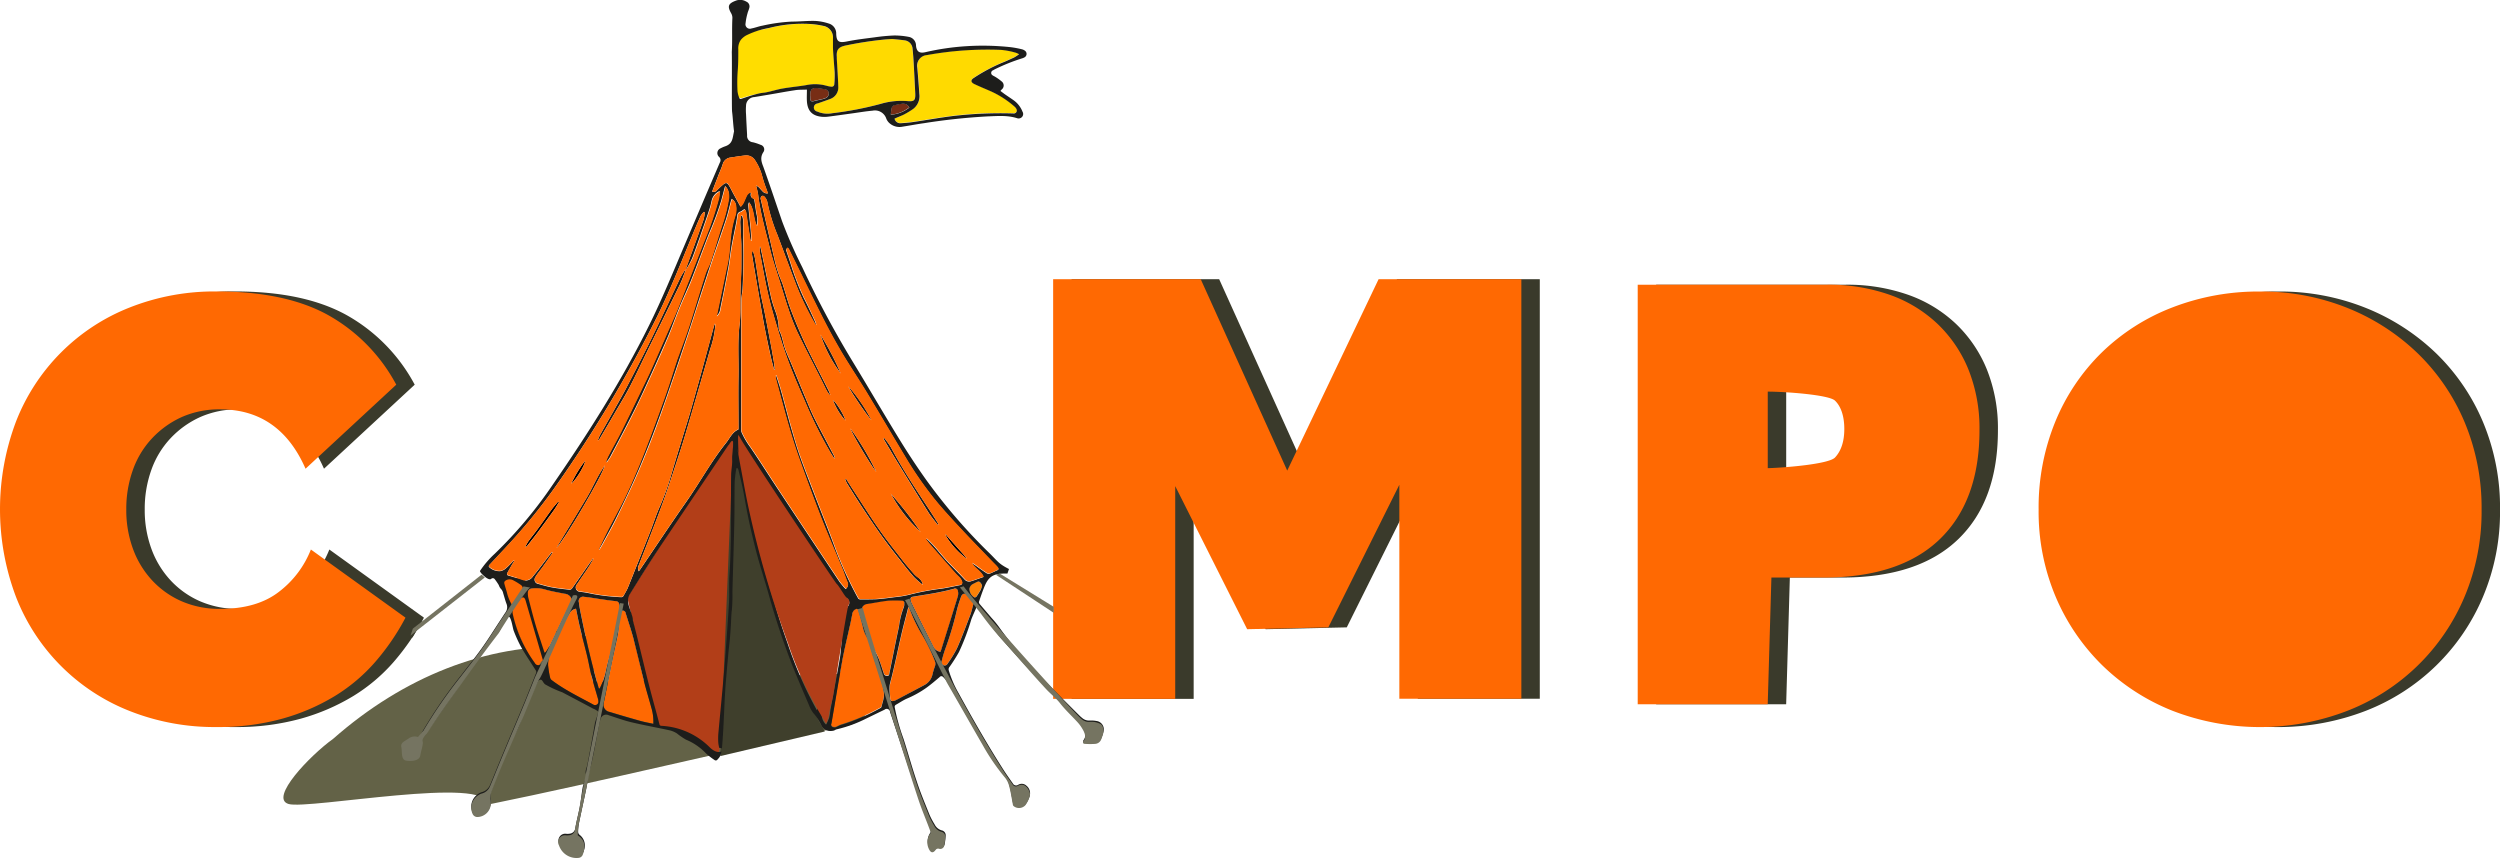 <svg id="Layer_1" data-name="Layer 1" xmlns="http://www.w3.org/2000/svg" viewBox="0 0 677.64 232.55"><defs><style>.cls-1{fill:#656e24;}.cls-2{fill:#636247;}.cls-3,.cls-4{fill:none;stroke:#662482;}.cls-15,.cls-3,.cls-4{stroke-miterlimit:10;}.cls-3{stroke-width:0.48px;}.cls-5{fill:#b23e18;}.cls-6{fill:#fd0;}.cls-7{fill:#ff6902;}.cls-8{fill:#ffda00;}.cls-9{fill:#772d15;}.cls-10{fill:#fc8006;}.cls-11{fill:#1d1d1b;}.cls-12{fill:#3f3f2c;}.cls-13{fill:#3a3a2b;}.cls-14{fill:#656d1b;}.cls-15,.cls-16{fill:#757461;}.cls-15{stroke:#636247;}</style></defs><title>campo</title><path class="cls-1" d="M592.86,332.83c2.18-5,5.49-6.68,9.88-4.92,2.77-2.63,6.78-1,8.27,1.25,0.6,0.92,1.25,1.8,1.82,2.74A2,2,0,0,1,613,333a25.22,25.22,0,0,0-.26,2.74,1.88,1.88,0,0,1-1.45,2.07c-2.59.85-5.2,1.64-7.8,2.45a28.72,28.72,0,0,1-9,1.22c-2.93,0-5.85-.41-8.78-0.63a4.5,4.5,0,0,1-1.4-.07,5.43,5.43,0,0,1-.12-1.88,4.85,4.85,0,0,1,2-3.28,27.42,27.42,0,0,1,2.88-2.19A5.14,5.14,0,0,1,592.86,332.83Z" transform="translate(-87.09 -189.73)"/><path class="cls-2" d="M241.28,365c-22.31-.66-44.71,8.11-63.9,25-6.21,4.46-17.41,16.1-12.06,17.66s54.52-7.84,53.84.2c32.62-6.65,64.47-14.63,97.09-21.27,2.85-.58,6.25-2.5,7-6.62,1.19-6.55-4.43-7.7-9-7.56l-67.57,2.19,4.6-11.37-14.58-2.84" transform="translate(-87.09 -189.73)"/><path class="cls-3" d="M314.89,317.94" transform="translate(-87.09 -189.73)"/><path class="cls-3" d="M291.4,263" transform="translate(-87.09 -189.73)"/><path class="cls-4" d="M671,182.36" transform="translate(-87.09 -189.73)"/><path class="cls-5" d="M257.11,351.63c1.89-3,8.86-14,13.12-20.69l14.63-21.7,1.51-1-1.18,42.38-3,41.73-0.53,2.33-5.21-3.2-5.38-3.36-6.22-1.68S258.25,356.5,257.11,351.63Z" transform="translate(-87.09 -189.73)"/><path class="cls-6" d="M286.74,214.72c-0.06-1.9-.28-10.15-0.24-12a4.13,4.13,0,0,1,.75-2.56,2.51,2.51,0,0,1,1.08-.79c2.22-1.2,4.73-1.41,7.12-2a36,36,0,0,1,11.32-1.1,21.75,21.75,0,0,1,3.46.5,3.17,3.17,0,0,1,2.64,3.41c0,0.91.28,7,.43,9.17a24.73,24.73,0,0,1-.09,3.2,0.7,0.7,0,0,1-.86.71,6.94,6.94,0,0,1-1.18-.23,11.69,11.69,0,0,0-5.62-.18c-2.08.36-4.2,0.54-6.28,0.9-1.45.25-2.85,0.7-4.29,1-1.24.26-2.51,0.37-3.74,0.68a28.37,28.37,0,0,0-3,.86S286.8,216.62,286.74,214.72Z" transform="translate(-87.09 -189.73)"/><path class="cls-7" d="M323,364.76c0.11,0.46.18,0.93,0.33,1.37,0.84,2.54,1.73,5.07,2.52,7.62a29,29,0,0,1,.78,3.47c0.25,1.4-.35,2.69-0.61,4a0.73,0.73,0,0,1-.38.34,53.85,53.85,0,0,1-10.42,4.48c-0.55.16-1.06,0.48-1.6,0.69a1.14,1.14,0,0,1-.61,0,0.67,0.67,0,0,1-.56-1c1-5.64,1.87-11.29,2.91-16.92,0.65-3.52,1.53-7,2.29-10.51,0.16-.75.29-1.5,0.45-2.25a1.65,1.65,0,0,1,.93-1.33,0.47,0.47,0,0,1,.73.34c0.4,1.47.81,2.94,1.17,4.42a8.24,8.24,0,0,0,1.36,3.2,0.43,0.43,0,0,0,.35.15,15.21,15.21,0,0,0-.3-2.11c-0.49-1.72-1-3.43-1.6-5.13a1.68,1.68,0,0,1,1.38-2.27c1.91-.28,3.8-0.69,5.72-0.89a30.61,30.61,0,0,1,3.73,0,0.56,0.56,0,0,1,.62.65,2.77,2.77,0,0,1-.11,1.07,22.27,22.27,0,0,0-1.33,5.31c-0.91,4.19-1.73,8.41-2.58,12.61-0.07.34-.05,0.73-0.6,0.74a0.85,0.85,0,0,1-.93-0.67c-0.51-1.51-1-3-1.6-4.49a29.74,29.74,0,0,0-1.8-3.1Z" transform="translate(-87.09 -189.73)"/><path class="cls-8" d="M329.53,221.9c0.8-.36,1.63-0.68,2.4-1.09a22.75,22.75,0,0,0,2.74-1.64,4.36,4.36,0,0,0,1.65-4.08c-0.15-2.37-.35-4.74-0.55-7.11a2.88,2.88,0,0,1,2.64-3.4,91.68,91.68,0,0,1,20.11-1.4,21.07,21.07,0,0,1,4,.78,4.75,4.75,0,0,1,.83.39,11.77,11.77,0,0,1-1.34.88c-1.15.54-2.3,1.07-3.48,1.53a46.61,46.61,0,0,0-7.42,4c-0.93.57-.88,1.2,0.13,1.68,1.55,0.73,3.14,1.37,4.7,2.07a25.86,25.86,0,0,1,6.14,4,2.18,2.18,0,0,1,.56.7,0.8,0.8,0,0,1-.79,1.19,110.81,110.81,0,0,0-16.6.72c-3.58.45-7.13,1.09-10.7,1.62-1.09.16-2.19,0.25-3.29,0.31A1.58,1.58,0,0,1,329.53,221.9Z" transform="translate(-87.09 -189.73)"/><path class="cls-7" d="M254.92,358.82a2.44,2.44,0,0,0-1,1.61c-0.18.92-.28,1.86-0.47,2.78s-0.49,1.88-.74,2.82c-0.44,1.71-.93,3.41-1.31,5.13a18.34,18.34,0,0,1-1.59,4.79c-0.06.1-.11,0.21-0.17,0.31a0.61,0.61,0,0,1-.19.08c-0.06-.16-0.12-0.31-0.17-0.47-1.82-6.24-3.27-12.57-4.57-18.93-0.27-1.32-.56-2.64-0.71-4a1.18,1.18,0,0,1,1.47-1.47c1.36,0.11,2.7.38,4.05,0.57s2.95,0.44,4.43.59a0.93,0.93,0,0,1,1,.86c0.05,0.36.06,0.72,0.1,1.08a0.58,0.58,0,0,0,.73.64,0.78,0.78,0,0,1,.92.68c0.7,2.27,1.48,4.51,2.09,6.8,1.07,4,2,8.12,3,12.17,0.58,2.24,1.27,4.45,1.87,6.68a13.1,13.1,0,0,1,.54,4.36c-1.2-.26-2.37-0.46-3.5-0.78q-4.18-1.17-8.33-2.44a2,2,0,0,1-1.7-1.94c0.08-.63.24-1.25,0.37-1.87,0.64-3.17,1.26-6.35,1.91-9.52,0.52-2.49,1.11-5,1.61-7.46C254.73,361,254.78,360,254.92,358.82Z" transform="translate(-87.09 -189.73)"/><path class="cls-8" d="M328.89,200.29c1,0.11,2.17.2,3.31,0.37a2.45,2.45,0,0,1,2.23,2.34c0.16,1.46.25,2.93,0.33,4.4q0.22,3.81.39,7.61c0.09,2-.32,2.31-2.27,2.11a19.89,19.89,0,0,0-7.11.77,91.29,91.29,0,0,1-13.11,2.53,6.84,6.84,0,0,1-4.08-.46,1.1,1.1,0,0,1,.11-2.18c1.1-.39,2.21-0.76,3.29-1.18a3.3,3.3,0,0,0,2.29-3.42c-0.08-2.52-.26-5-0.4-7.55,0-.16,0-0.32,0-0.48-0.16-1.94.49-2.68,2.39-3.08a97.83,97.83,0,0,1,10.62-1.63C327.48,200.38,328.13,200.35,328.89,200.29Z" transform="translate(-87.09 -189.73)"/><path class="cls-7" d="M243.22,354.73c0.38,1.83.71,3.59,1.12,5.33,0.6,2.53,1.3,5,1.9,7.56,0.43,1.78.73,3.59,1.18,5.37,0.52,2,1.15,4.07,1.73,6.1a2.87,2.87,0,0,1,.13.77,0.9,0.9,0,0,1-1.37.87c-3.84-2.09-7.79-4-11.29-6.64a1.13,1.13,0,0,1-.41-0.61,23,23,0,0,1-.56-3.46,9.93,9.93,0,0,1,.39-2.85,28.65,28.65,0,0,1,3.13-7.06c0.81-1.4,1.57-2.84,2.39-4.23A2.34,2.34,0,0,1,243.22,354.73Z" transform="translate(-87.09 -189.73)"/><path class="cls-7" d="M333.42,354.2a41.77,41.77,0,0,0,3.35,7.12,46.82,46.82,0,0,1,3.75,7.6,1.89,1.89,0,0,1,0,1.44,19.31,19.31,0,0,0-.65,2.19,4.28,4.28,0,0,1-2.07,2.78L330,379.51a2.17,2.17,0,0,1-.69.21,0.7,0.7,0,0,1-.93-0.68c0-1.42-.32-2.79.07-4.27,1.12-4.28,2-8.62,3-12.93,0.56-2.41,1.21-4.79,1.82-7.19A2.93,2.93,0,0,1,333.42,354.2Z" transform="translate(-87.09 -189.73)"/><path class="cls-7" d="M342,366.41A2.53,2.53,0,0,1,340.1,365q-3-5.9-5.92-11.84a3,3,0,0,1-.26-1.21,0.71,0.71,0,0,1,.49-0.43c2-.35,4-0.62,6-1,1.76-.33,3.51-0.71,5.24-1.17a0.75,0.75,0,0,1,1.1.54,2.81,2.81,0,0,1,0,1.46c-1.5,4.92-3,9.82-4.58,14.73C342.13,366.16,342.08,366.25,342,366.41Z" transform="translate(-87.09 -189.73)"/><path class="cls-7" d="M234.7,366.7c-0.82-2.55-1.65-5-2.37-7.45s-1.35-5-2-7.45a5.19,5.19,0,0,1-.15-1.32,1.15,1.15,0,0,1,1.09-1.29,8.77,8.77,0,0,1,3.57.28c1.73,0.5,3.53.79,5.3,1.15a2.11,2.11,0,0,1,1.91,1.51,1.4,1.4,0,0,1-.13.89c-0.5,1-1.1,1.86-1.57,2.83-1.37,2.83-2.68,5.7-4.05,8.53a21.23,21.23,0,0,1-1.25,2A1.62,1.62,0,0,1,234.7,366.7Z" transform="translate(-87.09 -189.73)"/><path class="cls-7" d="M234.42,364c-0.09.69,0.48,4.48-.16,4.71s-1.26,2.14-1.6,1.67c-4.67-5.08-7.84-16.41-9-21.67a6.69,6.69,0,0,1,.21-2.67c0.54-.93,3.18.94,3.89,0.13s1.31-.62,1.61.41l4.06,14Z" transform="translate(-87.09 -189.73)"/><path class="cls-7" d="M351,353.22c-0.32,1.13-.52,2.12-0.88,3.06-1.18,3.08-2.33,6.18-3.66,9.2a32.58,32.58,0,0,1-2.58,4.2,0.86,0.86,0,0,1-1.12.35,0.77,0.77,0,0,1-.47-1,34.05,34.05,0,0,1,1-3.39A87.47,87.47,0,0,0,346.49,355c0.29-1.17.68-2.31,1.08-3.45s1-1.15,1.8-.46a4.54,4.54,0,0,1,.81.72A15.69,15.69,0,0,1,351,353.22Z" transform="translate(-87.09 -189.73)"/><path class="cls-9" d="M306.71,215.88c0-.14,0-0.28,0-0.42,0-1.59.55-2.05,2.13-1.85,0.64,0.08,1.28.15,1.9,0.29a1.12,1.12,0,0,1,1,1,1.37,1.37,0,0,1-.87,1.39,6.31,6.31,0,0,1-1,.31c-0.66.16-1.34,0.27-2,.46-0.87.25-1.09,0.11-1.12-.79,0-.14,0-0.28,0-0.42h0Z" transform="translate(-87.09 -189.73)"/><path class="cls-9" d="M328.55,220.8c0.06-.6.08-1.16,0.17-1.71a1.09,1.09,0,0,1,.93-0.92c0.59-.12,1.18-0.25,1.78-0.34a1.9,1.9,0,0,1,2.11,1A9.17,9.17,0,0,1,328.55,220.8Z" transform="translate(-87.09 -189.73)"/><path class="cls-10" d="M353.26,348.68a9.52,9.52,0,0,1-.43,1c-0.34.59-.69,1.18-1.09,1.73a0.67,0.67,0,0,1-.56.24,2.73,2.73,0,0,1-1.35-2.33,1.73,1.73,0,0,1,1.12-1.38,4.13,4.13,0,0,1,.59-0.3,1.62,1.62,0,0,1,.86-0.3A1.6,1.6,0,0,1,353.26,348.68Z" transform="translate(-87.09 -189.73)"/><path class="cls-11" d="M313.2,314c-0.45-.7-0.92-1.38-1.33-2.09a119.72,119.72,0,0,1-6.45-13c-1.59-3.67-3.2-7.33-4.6-11.08-1.26-3.37-2.31-6.82-3.35-10.26-0.86-2.84-1.66-5.71-2.31-8.61-0.75-3.35-1.32-6.74-2-10.11a9.94,9.94,0,0,1-.17-1.07c0-.37,0-0.74,0-1.11l0.21,0c0.25,1.18.51,2.35,0.76,3.53,0.73,3.48,1.42,7,2.2,10.44a31.44,31.44,0,0,0,1.11,3.5,15,15,0,0,1,.9,4.41,1.77,1.77,0,0,0,.12.76c0.82,1.48,1,3.16,1.52,4.72s1.17,2.85,1.76,4.27c1.22,2.94,2.41,5.88,3.64,8.81,0.86,2,1.68,4.11,2.67,6.09,1.7,3.4,3.52,6.74,5.28,10.1a3.41,3.41,0,0,1,.19.63Z" transform="translate(-87.09 -189.73)"/><path class="cls-11" d="M273,262.84c-0.57,1.42-1.07,2.87-1.73,4.24-2.43,5-4.92,10.05-7.38,15.08-2,4-3.87,8.1-5.92,12.09-1.31,2.56-2.83,5-4.27,7.5-1.32,2.28-2.66,4.55-4,6.82a2,2,0,0,1-.63.68,11.22,11.22,0,0,1,.57-1.46c1.17-2.11,2.38-4.2,3.55-6.3,1.36-2.42,2.76-4.82,4-7.28,2.26-4.33,4.51-8.68,6.65-13.07,2.59-5.32,5.06-10.69,7.59-16a18.77,18.77,0,0,1,1.09-1.87,1.83,1.83,0,0,1,.44-0.36Z" transform="translate(-87.09 -189.73)"/><path class="cls-11" d="M296.9,289.92c-0.29-1.11-.61-2.22-0.86-3.35-0.55-2.52-1.1-5-1.6-7.58-0.44-2.24-.82-4.5-1.22-6.75q-0.77-4.38-1.51-8.77c-0.27-1.6-.55-3.2-0.8-4.81a3.46,3.46,0,0,1,.09-0.88l0.23,0c0.18,0.72.42,1.44,0.54,2.17,0.48,2.89.88,5.79,1.38,8.67,0.35,2,.84,4,1.23,5.94q0.85,4.3,1.66,8.62c0.32,1.69.61,3.39,0.89,5.09,0.09,0.53.1,1.07,0.15,1.61Z" transform="translate(-87.09 -189.73)"/><path class="cls-11" d="M337.06,348.15a27.28,27.28,0,0,1-2.24-2c-1.15-1.28-2.22-2.62-3.28-4-1.69-2.15-3.4-4.29-5-6.51-2-2.72-3.83-5.5-5.68-8.29-1.46-2.19-2.83-4.44-4.23-6.67a7,7,0,0,1-.47-1.16l0.23-.11c0.73,1.16,1.45,2.32,2.2,3.47,2.23,3.41,4.39,6.86,6.72,10.19,2,2.92,4.27,5.72,6.46,8.55,1,1.29,2.09,2.53,3.16,3.76a7,7,0,0,0,1.05.88,3.27,3.27,0,0,1,1.22,1.71Z" transform="translate(-87.09 -189.73)"/><path class="cls-11" d="M341.25,332c-0.87-1.16-1.82-2.27-2.59-3.5-2.83-4.51-5.6-9.06-8.39-13.6-1.21-2-2.39-4-3.57-6a2.65,2.65,0,0,1-.16-0.41l0.19-.12A23.44,23.44,0,0,1,328.6,311c3.05,5.69,6.57,11.09,10.12,16.47,0.81,1.23,1.6,2.48,2.4,3.72,0.13,0.21.24,0.44,0.35,0.66Z" transform="translate(-87.09 -189.73)"/><path class="cls-11" d="M251,315.87c0,1.74-11.34,21.06-13.08,22.34,0.08-.16.15-0.33,0.25-0.48,2.7-4.45,5.42-8.88,8.08-13.36,1-1.67,1.78-3.45,2.72-5.16C249.54,318.08,250.27,317,251,315.87Z" transform="translate(-87.09 -189.73)"/><path class="cls-11" d="M336.69,334a39.43,39.43,0,0,1-8.18-10.51A98,98,0,0,1,336.69,334Z" transform="translate(-87.09 -189.73)"/><path d="M238.62,325.83c-0.46.73-.88,1.48-1.38,2.18q-2.16,3-4.38,6c-0.92,1.23-1.89,2.43-2.84,3.64a3.32,3.32,0,0,1-.39.36l-0.14-.08a11.23,11.23,0,0,1,.76-1.41c0.94-1.29,2-2.54,2.89-3.83,1.19-1.63,2.32-3.3,3.52-4.93,0.54-.73,1.15-1.4,1.73-2.1Z" transform="translate(-87.09 -189.73)"/><path class="cls-11" d="M317.59,305.83a77.31,77.31,0,0,1,7,11.73C323.9,317.19,317.69,306.8,317.59,305.83Z" transform="translate(-87.09 -189.73)"/><path class="cls-11" d="M315,291a36.93,36.93,0,0,1-5.54-10.62A79.87,79.87,0,0,1,315,291Z" transform="translate(-87.09 -189.73)"/><path class="cls-11" d="M323.39,303.7c-0.72-.47-6.29-8.61-6.27-9.24A49.81,49.81,0,0,1,323.39,303.7Z" transform="translate(-87.09 -189.73)"/><path d="M349,341.08a21.19,21.19,0,0,1-5.72-6.43l0.11-.1,5.71,6.43Z" transform="translate(-87.09 -189.73)"/><path d="M241.89,320.9a32.63,32.63,0,0,1,3.8-6.27C245.75,315.64,243.26,319.77,241.89,320.9Z" transform="translate(-87.09 -189.73)"/><path class="cls-11" d="M316.21,303.73a18.72,18.72,0,0,1-3.37-5.57C313.63,298.53,316.2,302.73,316.21,303.73Z" transform="translate(-87.09 -189.73)"/><path class="cls-12" d="M282.33,394.67L310.67,388s-8.43-13.2-14.26-37.73-10.57-41.08-10.57-41.08Z" transform="translate(-87.09 -189.73)"/><path class="cls-13" d="M764.74,327.86a59.28,59.28,0,0,1-4.61,23.6,56.7,56.7,0,0,1-31.73,30.92,65.79,65.79,0,0,1-47.46,0,57.91,57.91,0,0,1-19-12.3,57.28,57.28,0,0,1-12.66-18.62,59.26,59.26,0,0,1-4.61-23.6A61.46,61.46,0,0,1,649.2,304a55.88,55.88,0,0,1,12.57-18.71,56.55,56.55,0,0,1,19.08-12.2,64.59,64.59,0,0,1,23.87-4.34,62.29,62.29,0,0,1,23.6,4.43,59,59,0,0,1,19.08,12.3,56.38,56.38,0,0,1,12.75,18.71A60,60,0,0,1,764.74,327.86Z" transform="translate(-87.09 -189.73)"/><path class="cls-13" d="M536,380.63V266.9h51.41a49.71,49.71,0,0,1,16.82,2.71,36.42,36.42,0,0,1,13,7.87,35.56,35.56,0,0,1,8.41,12.39,42.84,42.84,0,0,1,3,16.45q0,19.17-10.76,29.56t-31.55,10.4H572.24l-1,34.35H536Zm35.26-64c4.46-.12,16.53-1.08,18.22-2.89S592,309.33,592,306s-0.84-6.06-2.53-7.68-13.76-2.44-18.22-2.44v20.79Z" transform="translate(-87.09 -189.73)"/><path class="cls-13" d="M471.39,379.13v-58l-19.25,38.65-22,.5-19.5-38.79v57.68H377.55V265.4h40L441,317.29l24.77-51.89h38.69V379.13H471.39Z" transform="translate(-87.09 -189.73)"/><path class="cls-7" d="M759.74,327.86a59.28,59.28,0,0,1-4.61,23.6,56.7,56.7,0,0,1-31.73,30.92,65.79,65.79,0,0,1-47.46,0,57.91,57.91,0,0,1-19-12.3,57.28,57.28,0,0,1-12.66-18.62,59.26,59.26,0,0,1-4.61-23.6A61.46,61.46,0,0,1,644.2,304a55.88,55.88,0,0,1,12.57-18.71,56.55,56.55,0,0,1,19.08-12.2,64.59,64.59,0,0,1,23.87-4.34,62.29,62.29,0,0,1,23.6,4.43,59,59,0,0,1,19.08,12.3,56.38,56.38,0,0,1,12.75,18.71A60,60,0,0,1,759.74,327.86Z" transform="translate(-87.09 -189.73)"/><path class="cls-7" d="M531,380.63V266.9h51.41a49.71,49.71,0,0,1,16.82,2.71,36.42,36.42,0,0,1,13,7.87,35.56,35.56,0,0,1,8.41,12.39,42.84,42.84,0,0,1,3,16.45q0,19.17-10.76,29.56t-31.55,10.4H567.24l-1,34.35H531Zm35.26-64c4.46-.12,16.53-1.08,18.22-2.89S587,309.33,587,306s-0.84-6.06-2.53-7.68-13.76-2.44-18.22-2.44v20.79Z" transform="translate(-87.09 -189.73)"/><path class="cls-13" d="M202,357.15a63.23,63.23,0,0,1-8.14,11.93,47.12,47.12,0,0,1-11,9.31,56.72,56.72,0,0,1-14.28,6.15,64.81,64.81,0,0,1-17.72,2.26,62.51,62.51,0,0,1-23.6-4.34,54.42,54.42,0,0,1-30.83-30.92,67.31,67.31,0,0,1,0-47.55,54.42,54.42,0,0,1,30.83-30.92,62.49,62.49,0,0,1,23.6-4.34q18.62,0,30.2,6.42A46.86,46.86,0,0,1,199.5,294l-24.59,22.78q-7.05-16.09-23.14-16.09a25,25,0,0,0-10.4,2.08,25.39,25.39,0,0,0-8,5.7,24.4,24.4,0,0,0-5.24,8.59,31.24,31.24,0,0,0-1.81,10.76,30.46,30.46,0,0,0,1.81,10.67,25.24,25.24,0,0,0,5.15,8.5,24,24,0,0,0,8,5.7,25.63,25.63,0,0,0,10.49,2.08q9.94,0,15.91-4.61a26.64,26.64,0,0,0,8.68-11.48Z" transform="translate(-87.09 -189.73)"/><path class="cls-7" d="M466.39,379.13v-58l-19.25,38.65-22,.5-19.5-38.79v57.68H372.55V265.4h40L436,317.29l24.77-51.89h38.69V379.13H466.39Z" transform="translate(-87.09 -189.73)"/><path class="cls-11" d="M360.16,345.19c-0.12-.07.13,0,0,0-3.28-.06-4.87.43-6.08,3.19-0.63,1.44-1.11,2.94-1.63,4.42a0.72,0.72,0,0,0,.13.58c1.07,1.28,2.18,2.54,3.26,3.82a28.12,28.12,0,0,1,1.89,2.28,108,108,0,0,0,11.54,13.68c3.38,3.52,6.86,7,10.3,10.42a10.39,10.39,0,0,0,.95.85,2.81,2.81,0,0,0,1.91.61,7.63,7.63,0,0,1,1.86.12,2.28,2.28,0,0,1,1.9,2.92,10.68,10.68,0,0,1-.53,1.6,1.88,1.88,0,0,1-1.6,1.31,19.88,19.88,0,0,1-2.88,0c-0.36,0-.66-0.27-0.38-0.66,0.88-1.2.35-2.36-.25-3.37a15.42,15.42,0,0,0-2.22-2.78c-1.32-1.38-2.69-2.71-3.88-4.23s-2.53-2.49-3.74-3.79c-4-4.27-8-8.52-11.82-12.9-2.11-2.4-3.93-5.07-5.89-7.6-0.34-.44-0.71-0.85-1.19-1.41-0.53,1.22-1,2.24-1.42,3.31a63.1,63.1,0,0,1-3.37,8.92,44.78,44.78,0,0,1-2.54,4,1,1,0,0,0-.21,1,29.12,29.12,0,0,0,2.63,6.09c3.83,7,7.78,13.9,12.06,20.62,0.84,1.32,1.76,2.6,2.66,3.89a1,1,0,0,0,1.44.39,1.83,1.83,0,0,1,2.25.23,2.64,2.64,0,0,1,.87,2.85,7.52,7.52,0,0,1-1.09,2.14,2.32,2.32,0,0,1-3.26.19,1.16,1.16,0,0,1-.17-0.55c-0.32-1.64-.55-3.3-1-4.9a6.81,6.81,0,0,0-1.33-2.48,58,58,0,0,1-5.78-8.49c-3.24-5.6-6.42-11.24-9.66-16.84a7.5,7.5,0,0,0-1.24-1.45,0.57,0.57,0,0,0-.85.07c-1.17,1-2.35,2-3.57,2.89a28.15,28.15,0,0,1-5.41,3c-1,.45-1.89,1.07-2.84,1.6a0.65,0.65,0,0,0-.36.78A54.82,54.82,0,0,0,332,390c1.22,3.8,2.27,7.65,3.55,11.42,1,3.11,2.29,6.15,3.51,9.2a20,20,0,0,0,1.36,2.56,3.09,3.09,0,0,0,1.93,1.63,1.33,1.33,0,0,1,1.07,1.43,16.09,16.09,0,0,1-.28,2.33,1.09,1.09,0,0,1-1.38.86,0.85,0.85,0,0,0-1,.36c-0.63.85-1.26,0.76-1.73-.21a3.91,3.91,0,0,1,.23-4.13,1,1,0,0,0,.09-0.81c-1-2.68-2.12-5.32-3-8-2.7-8-5.33-15.93-8-23.9a0.91,0.91,0,0,0-1.51-.64c-1.67.8-3.34,1.62-5,2.42a35.46,35.46,0,0,1-8,2.91c-0.28.06-.53,0.3-0.81,0.35a3.82,3.82,0,0,1-1.34.06,2.68,2.68,0,0,1-2-1.59,14.22,14.22,0,0,0-2.11-3.2,7.93,7.93,0,0,1-1.13-2c-1.54-3.61-3.1-7.22-4.56-10.87a201.22,201.22,0,0,1-6.47-19.43c-1.19-4.18-2.56-8.32-3.62-12.54-1.12-4.43-2.11-8.91-2.88-13.41-0.44-2.61-1.05-5.16-1.68-7.72a2.05,2.05,0,0,0-.29-0.5l-0.26.07a33.49,33.49,0,0,0-.46,3.63c-0.09,4,0,7.91-.12,11.87-0.13,6-.33,11.9-0.49,17.85a47.57,47.57,0,0,1-.14,4.95c-0.2,1.49-.2,3-0.29,4.45q-0.18,3.08-.54,6.14c-0.15,1.27-.23,2.54-0.36,3.81s-0.23,2.69-.35,4c-0.57,6.31-.59,12.93-1.16,19.24a3.56,3.56,0,0,0-.74-0.14,9.86,9.86,0,0,1-.25-1.36,17.4,17.4,0,0,1,0-2.42c0.52-5.76,1.11-11.52,1.59-17.29q0.75-9.13,1.31-18.28c0.15-2.51-.05-5,0.12-7.55,0.62-9,.32-17.95.46-26.92,0-1.23.23-2.45,0.31-3.67,0-.57-0.06-1.16,0-1.73s0.11-1,.13-1.44c0-.71.61-4.24-1-1.58a3,3,0,0,0-.27.3c-6,8.92-12,17.81-18,26.76-3,4.5-5.86,9.08-8.72,13.67a3.44,3.44,0,0,0-.37,2.09c0.19,1.57,1.3,3.51,1.3,4.89,1.83,6.94,3.3,13.65,5.16,20.57,0.67,2.49,1.37,5,2,7.47a0.56,0.56,0,0,0,.61.51,20,20,0,0,1,13.15,5.93c0.7,0.67,2,1.54,3.06,1a3.06,3.06,0,0,1-1,2.12,0.57,0.57,0,0,1-.9.19,18.74,18.74,0,0,1-2.28-1.77,15.78,15.78,0,0,0-5.44-3.73,19.32,19.32,0,0,1-2.41-1.66,6.4,6.4,0,0,0-1.91-.84c-3.48-.76-7-1.39-10.46-2.21-2.09-.5-4.12-1.25-6.17-1.91a1.55,1.55,0,0,0-2.17,1,13,13,0,0,0-.49,2.05c-0.82,4.13-1.44,8.3-2.62,12.35-0.41,1.4-.44,2.9-0.74,4.34-0.65,3.16-1.36,6.3-2,9.46a14.06,14.06,0,0,0-.24,2.4,1.1,1.1,0,0,0,.36.8,3.61,3.61,0,0,1,1.23,4.17,2.11,2.11,0,0,1-2.5,1.67,4.94,4.94,0,0,1-4.19-3.37,1.84,1.84,0,0,1,1.91-2.72,4,4,0,0,0,1-.05,1.68,1.68,0,0,0,1.42-1.52c0.34-2,.89-4,1.26-6,0.32-1.72.44-3.48,0.77-5.2a18,18,0,0,1,.91-2.42,1.32,1.32,0,0,0,0-.82c-0.4-1.06.14-1.72,0.34-2.78,0.67-3.5,1.4-7.49,2-11,0.21-1.21.83-2.15,0.88-3.37a4.67,4.67,0,0,0-1.37-.79c-2.72-1.46-5.45-2.89-8.17-4.33a0.85,0.85,0,0,0-.16-0.08,29,29,0,0,1-4.67-2.17c-0.75-.62-0.73-1.74-1.75-1-0.17.12-1.56,3.23-1.64,3.42-0.78,1.73-1.57,3.45-2.29,5.2-0.61,1.49-1,3.08-1.74,4.5a123.9,123.9,0,0,0-7.24,17.13,3.76,3.76,0,0,0-.09,1.71,9,9,0,0,1,.07,1.21,3.73,3.73,0,0,1-3.7,3.43,1.4,1.4,0,0,1-1.26-.89,3.94,3.94,0,0,1,1-4.58,4,4,0,0,1,1.48-.89,3.29,3.29,0,0,0,2.23-1.89c0.82-1.9,1.57-3.83,2.36-5.75s1.48-3.57,2.23-5.36c1.65-3.94,3.32-7.87,4.95-11.81,1-2.51,2-5,3-7.57a0.92,0.92,0,0,0-.15-0.69c-1.35-2.13-2.78-4.21-4-6.38a36.53,36.53,0,0,1-1.92-4.23c-0.32-.76-0.7-4.06-1.51-3.95s-1.82,3.33-2.48,4.09c-3.65,4.15-6.61,8.8-9.8,13.29s-6.23,8.93-9.33,13.41a2.2,2.2,0,0,1-2,1.07l0.42-.78a129.21,129.21,0,0,1,10.46-15.19c1.85-2.4,3.75-4.75,5.51-7.21s3.29-4.93,4.92-7.41c0.51-.77,1-1.54,1.53-2.33a2.42,2.42,0,0,0,.31-2.34c-0.36-.92-0.59-1.88-0.89-2.82a2.5,2.5,0,0,0-.76-1.39,3.43,3.43,0,0,1-.46-0.9,15.73,15.73,0,0,0-1.08-1.58,0.64,0.64,0,0,0-1-.07c-0.77.6-3.21-1.9-3-2.18a26.05,26.05,0,0,1,4-4.66,118,118,0,0,0,15.67-18.65c9.59-13.9,18.67-28.12,26.18-43.29,3.47-7,6.43-14.25,9.49-21.45q4.81-11.32,9.66-22.62a1.21,1.21,0,0,0-.18-1.53,1.39,1.39,0,0,1,.42-2.36,7.63,7.63,0,0,1,1.27-.55c2-.72,1.93-2.16,2.35-4.06-0.25-1.75-.31-3.53-0.53-5.29-0.13-1,0-14-.08-16.18,0.19-3.16,0-6.1.16-9.26a2.59,2.59,0,0,0-.36-1.3c-1.05-1.88-.75-2.59,1.25-3.35a3.21,3.21,0,0,1,2.86.23,1.41,1.41,0,0,1,.82,1.75c-0.11.49-.36,0.94-0.47,1.43a15.74,15.74,0,0,0-.53,2.71,1.2,1.2,0,0,0,1.61,1.39c1-.18,2-0.59,3-0.76a46.65,46.65,0,0,1,8-1.1c2.08,0,4.16-.23,6.23-0.18a14,14,0,0,1,3.66.69,2.8,2.8,0,0,1,2.07,2.81c0.08,2.15.75,2.5,2.88,2.07,2.48-.5,5-0.79,7.52-1.12a51,51,0,0,1,5.23-.5,20.09,20.09,0,0,1,4,.37,2.38,2.38,0,0,1,2,2.37c0.15,1.65.95,2.17,2.56,1.78a68.34,68.34,0,0,1,11.29-1.63,70.06,70.06,0,0,1,11.73.27,25.92,25.92,0,0,1,3.09.57,2.22,2.22,0,0,1,.91.44,1.06,1.06,0,0,1-.15,1.74,3.1,3.1,0,0,1-.78.32,51,51,0,0,0-7.06,2.82,6.36,6.36,0,0,0-.69.38,0.75,0.75,0,0,0-.08,1.4c0.2,0.16.46,0.24,0.68,0.39a13.37,13.37,0,0,1,1.7,1.22,1.38,1.38,0,0,1,0,2.22l-0.32.37c0.42,0.31.79,0.6,1.18,0.88,0.84,0.59,1.71,1.15,2.54,1.75a6.89,6.89,0,0,1,2.27,3,1.19,1.19,0,0,1-.08,1.36,1.25,1.25,0,0,1-1.42.39c-2.62-.83-5.32-0.57-8-0.48a168.44,168.44,0,0,0-17.2,1.84c-1.93.27-3.85,0.64-5.79,0.94a4.1,4.1,0,0,1-3.74-1.1,3.22,3.22,0,0,1-.7-1.09,3.24,3.24,0,0,0-3.72-2.14c-1.79.16-3.57,0.46-5.36,0.71-2.25.31-4.51,0.64-6.76,0.92a7.59,7.59,0,0,1-1.87,0c-2.44-.32-3.62-1.61-3.8-4.16-0.07-1,0-2,0-3.19-1.18.06-2.26,0-3.32,0.19-2.11.31-4.21,0.71-6.32,1.07l-4.58.77a2.36,2.36,0,0,0-2.28,2.33,15.13,15.13,0,0,0,0,2.35c0.08,1.89.19,3.79,0.29,5.68a1.71,1.71,0,0,0,1.56,1.89,13.51,13.51,0,0,1,2.11.7,1.28,1.28,0,0,1,.72,2c-0.89,1.37-.54,2.57,0,3.94,1.75,4.89,3.4,9.81,5.07,14.72a126.31,126.31,0,0,0,5.51,12.56,265.06,265.06,0,0,0,14,26.12c4.07,6.68,8,13.46,12.09,20.12,2.45,4,5,7.9,7.74,11.71a151,151,0,0,0,17,19.62c2.23,2.21,2.39,2.76,5.18,4.19m35.68,21.76,4.4,2.23M273,262.84l0,0a2.54,2.54,0,0,1,.08-0.47c0.52-1.44,1-2.87,1.57-4.31,1.05-2.94,2.12-5.87,3.14-8.81a12.8,12.8,0,0,0,.36-2l-0.26-.09a5.46,5.46,0,0,0-.89,1.1c-0.85,1.88-1.65,3.79-2.44,5.69-3,7.3-5.92,14.65-9.42,21.74A352.82,352.82,0,0,1,238,321.14a153,153,0,0,1-10.61,13.47c-2.43,2.77-5,5.43-7.51,8.14-0.24.25-.48,0.48-0.12,0.79a4,4,0,0,0,3,1,3.08,3.08,0,0,0,1.55-.83c0.71-.6,1.32-1.31,2-2l0.16,0.13c-0.23.38-.48,0.76-0.7,1.15-0.4.69-.8,1.38-1.17,2.08a0.44,0.44,0,0,0,.32.7c1.29,0.4,2.61.76,3.88,1.21a2.35,2.35,0,0,0,2.74-1c1.44-1.72,2.77-3.54,4.14-5.31,0.33-.43.69-0.84,1-1.26l0.14,0.1a2.38,2.38,0,0,1-.2.47q-1.25,1.8-2.52,3.58c-0.63.88-1.35,1.7-1.9,2.63a1.17,1.17,0,0,0,.84,1.84c1.21,0.33,2.42.71,3.66,0.93,1.57,0.29,3.17.45,4.76,0.63a0.82,0.82,0,0,0,.63-0.29c1.49-2.09,2.94-4.21,4.41-6.31,0.43-.62.88-1.23,1.32-1.84a0.33,0.33,0,0,1,0,.34c-0.41.7-.81,1.42-1.26,2.1-1,1.53-2.06,3-3.07,4.55a1.17,1.17,0,0,0,.89,2c1,0.14,2.06.31,3.07,0.54a54.48,54.48,0,0,0,7.89.92,0.72,0.72,0,0,0,.79-0.4c0.35-.69.77-1.34,1.07-2,1-2.41,1.94-4.84,2.91-7.26,1.1-2.75,2.2-5.5,3.28-8.26,0.79-2,1.45-4.14,2.32-6.14a71.27,71.27,0,0,0,3.12-8.44c1.14-3.89,2.33-7.77,3.51-11.65,0.64-2.09,1.32-4.17,1.92-6.28,1.09-3.82,2.16-7.65,3.21-11.49s2.08-7.68,3.12-11.51a6.15,6.15,0,0,1,.26-0.65,1.32,1.32,0,0,1,.11.64,26.07,26.07,0,0,1-1.35,6.17q-1.68,5.82-3.37,11.63c-1.15,4-2.29,7.91-3.47,11.85-0.7,2.34-1.45,4.67-2.22,7-1.18,3.57-2.34,7.15-3.61,10.68s-2.71,7.18-4.09,10.76c-0.86,2.25-1.75,4.48-2.62,6.73a1.63,1.63,0,0,0,0,1.62c0.1-.13.2-0.22,0.27-0.33,4.21-6.2,8.36-12.45,12.66-18.59,3.65-5.22,6.69-10.84,10.69-15.83,1.06-1.32,1.71-3,3.4-3.69v-0.35c0-4.68-.08-9.37,0-14s-0.28-9.31.29-14c0.37-3.07.17-6.2,0.26-9.31,0.05-2,.19-4,0.22-6q0-3.27,0-6.53c-0.06-2-.22-4-0.29-6a9.8,9.8,0,0,1,.24-1.72h0.26a5.22,5.22,0,0,1,.28,1.12c0,1.31,0,2.61,0,3.92,0,2.2.09,4.4,0.07,6.59q0,3.87-.2,7.74c0,1.08-.32,2.16-0.34,3.24-0.06,3.64-.05,7.28-0.06,10.92q0,12.26,0,24.52a1.91,1.91,0,0,0,.14.69,21.57,21.57,0,0,0,2.36,4c2.41,3.53,4.7,7.15,7.06,10.72q8.52,12.86,17.07,25.7a21.7,21.7,0,0,0,1.7,2,1.55,1.55,0,0,0,.43-1.91c-0.49-1.18-.88-2.41-1.37-3.59-1.91-4.63-3.93-9.22-5.75-13.88-2.07-5.29-4-10.64-5.94-16-1-2.84-1.92-5.72-2.76-8.62-1.21-4.2-2.33-8.44-3.47-12.67a8.72,8.72,0,0,1-.16-1.17l0.2,0c0.47,1.48,1,3,1.39,4.44,0.88,3.14,1.67,6.29,2.57,9.42,0.79,2.75,1.58,5.5,2.54,8.19,1.43,4,3,7.95,4.53,11.92,1.66,4.32,3.41,8.61,5,13a102.72,102.72,0,0,0,6.15,13.35,0.69,0.69,0,0,0,.49.33c1.47,0,2.94,0,4.41-.05,1.68-.11,3.36-0.34,5-0.56a27,27,0,0,0,4-.66,67.36,67.36,0,0,1,8.73-1.65c1.68-.25,3.34-0.63,5-0.95a0.62,0.62,0,0,0,.53-0.88,2.67,2.67,0,0,0-.49-0.94c-0.34-.42-0.78-0.76-1.14-1.17q-3.6-4.06-7.17-8.14c-0.35-.4-0.65-0.84-1-1.27l0.14-.12a0.54,0.54,0,0,1,.21.07c0.65,0.66,1.33,1.29,1.95,2,1.12,1.26,2.16,2.6,3.31,3.83,1.59,1.71,3.29,3.32,4.87,5.05a1.64,1.64,0,0,0,1.93.46c0.48-.14,1-0.31,1.43-0.47l1.8-.64c-0.72-1.66-2.41-2.29-3.18-3.76a20.28,20.28,0,0,1,1.81,1.22c0.75,0.53,1.49,1.08,2.28,1.56a1.1,1.1,0,0,0,.85.05c0.67-.26,1.31-0.61,2-0.9a0.34,0.34,0,0,0,.18-0.56,3,3,0,0,0-.36-0.48c-0.57-.59-1.15-1.16-1.71-1.75-2.67-2.78-5.36-5.54-8-8.36-2.24-2.4-4.48-4.81-6.58-7.34a98.92,98.92,0,0,1-8.53-12.2c-3.49-5.78-6.89-11.6-10.39-17.37-2.21-3.64-4.59-7.18-6.77-10.83-4.1-6.86-7.5-14.09-11-21.26q-1.7-3.46-3.41-6.91a1.42,1.42,0,0,0-.41-0.34,3.15,3.15,0,0,0-.28.59,0.87,0.87,0,0,0,.11.4c0.34,1,.67,2,1,3a73,73,0,0,0,3.67,9.62c1.05,2,2,4.08,2.94,6.13,0.18,0.39.3,0.81,0.44,1.22a0.3,0.3,0,0,1-.26-0.14A75.74,75.74,0,0,1,302.53,266c-1.59-4.16-3.12-8.33-4.69-12.5a47.89,47.89,0,0,1-2.77-9,3.08,3.08,0,0,0-.86-1.53,0.61,0.61,0,0,0-.57-0.13,0.92,0.92,0,0,0-.38.54,1.35,1.35,0,0,0,.09.59c1.24,5.46,2.48,10.93,3.74,16.39,0.28,1.23.65,2.44,1.05,3.64,0.34,1,.84,1.95,1.17,3,0.76,2.3,1.35,4.66,2.22,6.91,1.23,3.19,2.56,6.34,4,9.43,2,4.12,4.09,8.16,6.14,12.24,0.19,0.37.32,0.77,0.47,1.16l-0.15.07a7.85,7.85,0,0,1-.73-1c-0.64-1.22-1.23-2.47-1.85-3.7-2.06-4.1-4.18-8.17-6.17-12.3a54.19,54.19,0,0,1-2.3-5.86c-0.86-2.5-1.61-5-2.39-7.56-0.92-3-2-6-2.71-9-1.2-4.9-2.65-9.75-3.25-14.79-0.1-.81-0.34-1.6-0.56-2.59a5,5,0,0,1,.73.48c0.33,0.33.61,0.7,0.93,1a1.7,1.7,0,0,0,1.53.67c-0.09-.3-0.17-0.56-0.26-0.82a36.94,36.94,0,0,1-1.21-3.57,14.28,14.28,0,0,0-1.94-4.48,2.77,2.77,0,0,0-2.69-1.41c-1.35.13-2.69,0.37-4,.56a2.49,2.49,0,0,0-2.16,1.88c-0.41,1.26-1,2.47-1.44,3.7l-1.41,3.65a1.09,1.09,0,0,0,1.33-.38c0.57-.54,1.12-1.1,1.74-1.59s1-.46,1.47.28,0.88,1.63,1.32,2.44l1.81,3.31a6.5,6.5,0,0,0,.77-1c0.32-.62.55-1.29,0.87-1.92a1.62,1.62,0,0,1,1.16-1,3.27,3.27,0,0,1,0,.49,1,1,0,0,0,.68,1.21,0.71,0.71,0,0,1,.3.51c0.2,1.21.34,2.42,0.55,3.63a6.59,6.59,0,0,1,.08,3.24c-1-2.11-.67-4.5-2.07-6.35a1.78,1.78,0,0,0-.22.87c0.2,2.2.45,4.4,0.65,6.61,0.09,1,.12,1.93.17,2.89l-0.16,0a3.42,3.42,0,0,1-.16-0.5q-0.37-2.33-.73-4.65c-0.14-.9-0.23-1.8-0.39-2.69a2.5,2.5,0,0,0-.39-0.7l-0.62.42a1.47,1.47,0,0,1-.42.28,1.09,1.09,0,0,0-.91,1c-0.08.66-.19,1.31-0.31,2-0.42,2.16-.89,4.32-1.27,6.49-0.34,1.95-.53,3.93-0.89,5.87-0.68,3.69-1.41,7.36-2.17,11a2.83,2.83,0,0,1-1,1.94l0.53-2.53,1.91-9.19c0.29-1.43.66-2.84,0.86-4.28,0.24-1.69.27-3.4,0.51-5.09a27.65,27.65,0,0,1,1.2-6,6,6,0,0,0,.27-2.66,2.45,2.45,0,0,0-1.17-2c-0.08.24-.16,0.43-0.21,0.62-0.45,1.66-.82,3.35-1.36,5-1.22,3.71-2.54,7.38-3.78,11.08s-2.49,7.56-3.73,11.34c-1,3.16-2,6.33-3.08,9.48-2.36,7-4.67,14-7.16,20.89q-2.68,7.46-5.77,14.78c-1.9,4.47-4,8.84-6.17,13.22-1.17,2.4-2.5,4.72-3.77,7.07-0.27.5-.58,1-0.87,1.48l-0.17-.1c0.79-1.63,1.55-3.27,2.37-4.88,1.74-3.41,3.64-6.75,5.26-10.21,1.74-3.71,3.32-7.5,4.81-11.32,2-5.06,3.83-10.16,5.65-15.28,1.17-3.3,2.16-6.66,3.29-10,0.95-2.79,2-5.52,3-8.32,1.57-4.84,3-9.73,4.56-14.58,0.37-1.15,1-2.2,1.42-3.35,1-3.1,1.94-6.23,2.93-9.34a43.62,43.62,0,0,0,2-7.79,5.26,5.26,0,0,0,0-1.08,3.22,3.22,0,0,0-1-2.18c-0.07.23-.11,0.38-0.15,0.53-0.31,1.17-.6,2.34-0.92,3.5a88.27,88.27,0,0,1-3.36,9c-1.62,4.14-3.13,8.32-4.77,12.45-1,2.47-2.14,4.86-3.14,7.31-1.16,2.82-2.16,5.7-3.37,8.5-1.89,4.38-3.86,8.73-5.85,13.06q-2,4.46-4.26,8.84c-1.72,3.4-3.52,6.76-5.3,10.13-0.27.51-.64,1-1,1.46l-0.22-.12a14.31,14.31,0,0,1,.59-1.48c1.19-2.27,2.47-4.5,3.61-6.8,2-4,3.93-8,5.87-12.07,0.78-1.6,1.56-3.21,2.28-4.84,1.47-3.3,2.91-6.6,4.36-9.91,1-2.22,2-4.42,2.9-6.68,2.6-6.54,5.12-13.12,7.71-19.66a86.15,86.15,0,0,0,3.32-10,15.85,15.85,0,0,0,.25-1.87,3.68,3.68,0,0,0-2.17,2.5c-0.14.58-.26,1.18-0.43,1.76q-0.44,1.44-.94,2.87c-1.28,3.67-2.53,7.35-3.91,11A19.89,19.89,0,0,1,273,262.84Zm35.49,119.37a8,8,0,0,0,.94-3c0.27-1.66.79-3.28,1.15-4.93a91.08,91.08,0,0,1,5.68-18.13,1.32,1.32,0,0,0,.17-0.57A2.57,2.57,0,0,1,317,354a1.41,1.41,0,0,0-.45-2.1c-0.56-.42-1.08-0.9-1.61-1.35L313.13,349a13.77,13.77,0,0,1-1.31-1.15c-2.69-3-5.31-6-8.06-8.95a66.3,66.3,0,0,1-11.46-17.62q-2-4.3-4-8.59a4.29,4.29,0,0,0-.44-0.62,1.18,1.18,0,0,0-.13.72c0.23,1.49.46,3,.73,4.47,0.59,3.33,1.14,6.68,1.82,10a269,269,0,0,0,10.27,36.78A108.16,108.16,0,0,0,307.84,381Zm4.38-179.34c0-.91,0-1.82,0-2.72a3.17,3.17,0,0,0-2.64-3.41,21.75,21.75,0,0,0-3.46-.5,36,36,0,0,0-11.32,1.1,22.31,22.31,0,0,0-6.12,2,5,5,0,0,0-1.45,1.22,4,4,0,0,0-.67,2.52c0,1.87,0,3.76-.14,5.62a43.15,43.15,0,0,0-.07,5.77,6.67,6.67,0,0,0,.47,1.78c0.1,0.32.32,0.35,0.67,0.23,1.45-.48,2.9-1,4.37-1.34,1.23-.31,1.25-0.17,2.49-0.43,1.44-.3,2.85-0.76,4.29-1,2.08-.36,4.2-0.55,6.28-0.9a11.69,11.69,0,0,1,5.62.18,6.94,6.94,0,0,0,1.18.23,0.7,0.7,0,0,0,.86-0.71,24.72,24.72,0,0,0,.09-3.2C313.17,207.16,312.83,202.87,312.89,202.86ZM323,364.76l0.25-.08a29.74,29.74,0,0,1,1.8,3.1c0.63,1.45,1.09,3,1.6,4.49a0.85,0.85,0,0,0,.93.67c0.55,0,.53-0.4.6-0.74,0.86-4.2,1.67-8.42,2.58-12.61a22.27,22.27,0,0,1,1.33-5.31,2.77,2.77,0,0,0,.11-1.07,0.56,0.56,0,0,0-.62-0.65,30.61,30.61,0,0,0-3.73,0c-1.92.21-3.81,0.61-5.72,0.89a1.68,1.68,0,0,0-1.38,2.27c0.56,1.7,1.11,3.41,1.6,5.13a15.21,15.21,0,0,1,.3,2.11,0.43,0.43,0,0,1-.35-0.15,8.24,8.24,0,0,1-1.36-3.2c-0.36-1.48-.77-3-1.17-4.42a0.47,0.47,0,0,0-.73-0.34,1.65,1.65,0,0,0-.93,1.33c-0.16.75-.29,1.5-0.45,2.25-0.77,3.5-1.64,7-2.29,10.51-1,5.63-1.93,11.28-2.91,16.92a0.67,0.67,0,0,0,.56,1,1.14,1.14,0,0,0,.61,0c0.54-.21,1-0.53,1.6-0.69a53.85,53.85,0,0,0,10.42-4.48,0.73,0.73,0,0,0,.38-0.34c0.26-1.33.87-2.63,0.61-4a29,29,0,0,0-.78-3.47c-0.8-2.55-1.69-5.08-2.52-7.62C323.15,365.69,323.08,365.22,323,364.76Zm6.56-142.86a1.58,1.58,0,0,0,1.66,1.23c1.1-.06,2.2-0.15,3.29-0.31,3.57-.52,7.12-1.16,10.7-1.62a110.81,110.81,0,0,1,16.6-.72,0.8,0.8,0,0,0,.79-1.19,2.18,2.18,0,0,0-.56-0.7,25.86,25.86,0,0,0-6.14-4c-1.56-.7-3.15-1.33-4.7-2.07-1-.48-1.06-1.11-0.13-1.68a46.61,46.61,0,0,1,7.42-4c1.18-.46,2.33-1,3.48-1.53a11.77,11.77,0,0,0,1.34-.88,4.75,4.75,0,0,0-.83-0.39,21.07,21.07,0,0,0-4-.78,91.68,91.68,0,0,0-20.11,1.4,2.88,2.88,0,0,0-2.64,3.4c0.2,2.37.4,4.74,0.55,7.11a4.36,4.36,0,0,1-1.65,4.08,22.75,22.75,0,0,1-2.74,1.64C331.15,221.22,330.33,221.54,329.53,221.9ZM254.92,358.82c-0.14,1.15-.19,2.14-0.38,3.11-0.5,2.49-1.09,5-1.61,7.46-0.66,3.17-1.28,6.35-1.91,9.52-0.12.62-.29,1.24-0.37,1.87a2,2,0,0,0,1.7,1.94q4.15,1.27,8.33,2.44c1.13,0.32,2.3.52,3.5,0.78a13.1,13.1,0,0,0-.54-4.36c-0.6-2.23-1.29-4.44-1.87-6.68-1-4.05-2-8.13-3-12.17-0.61-2.29-1.39-4.53-2.09-6.8a0.78,0.78,0,0,0-.92-0.68,0.58,0.58,0,0,1-.73-0.64c0-.36,0-0.73-0.1-1.08a0.93,0.93,0,0,0-1-.86c-1.48-.15-3-0.38-4.43-0.59s-2.7-.46-4.05-0.57A1.18,1.18,0,0,0,244,353c0.15,1.33.44,2.65,0.71,4,1.3,6.36,2.76,12.69,4.57,18.93,0,0.16.11,0.31,0.17,0.47a0.61,0.61,0,0,0,.19-0.08c0.06-.1.11-0.21,0.17-0.31a18.34,18.34,0,0,0,1.59-4.79c0.38-1.72.87-3.42,1.31-5.13,0.24-.94.53-1.87,0.74-2.82s0.3-1.85.47-2.78A2.44,2.44,0,0,1,254.92,358.82Zm74-158.53c-0.76.06-1.41,0.09-2,.15a97.83,97.83,0,0,0-10.62,1.63c-1.89.4-2.55,1.14-2.39,3.08,0,0.16,0,.32,0,0.48,0.14,2.51.32,5,.4,7.55A3.3,3.3,0,0,1,312,216.6c-1.09.42-2.2,0.79-3.29,1.18a1.1,1.1,0,0,0-.11,2.18,6.84,6.84,0,0,0,4.08.46,91.29,91.29,0,0,0,13.11-2.53,19.89,19.89,0,0,1,7.11-.77c2,0.2,2.36-.15,2.27-2.11q-0.18-3.81-.39-7.61c-0.08-1.47-.17-2.94-0.33-4.4a2.45,2.45,0,0,0-2.23-2.34C331.06,200.49,329.92,200.4,328.89,200.29ZM243.22,354.73a2.34,2.34,0,0,0-1.65,1.13c-0.83,1.39-1.58,2.83-2.39,4.23a28.65,28.65,0,0,0-3.13,7.06,9.93,9.93,0,0,0-.39,2.85,23,23,0,0,0,.56,3.46,1.13,1.13,0,0,0,.41.61c3.5,2.66,7.46,4.55,11.29,6.64a0.9,0.9,0,0,0,1.37-.87,2.87,2.87,0,0,0-.13-0.77c-0.57-2-1.2-4.05-1.73-6.1-0.45-1.77-.75-3.59-1.18-5.37-0.61-2.52-1.3-5-1.9-7.56C243.93,358.32,243.6,356.56,243.22,354.73Zm90.2-.53a2.93,2.93,0,0,0-.22.45c-0.61,2.39-1.26,4.78-1.82,7.19-1,4.31-1.85,8.65-3,12.93-0.39,1.48-.06,2.85-0.07,4.27a0.7,0.7,0,0,0,.93.68,2.17,2.17,0,0,0,.69-0.21l7.84-4.16a4.28,4.28,0,0,0,2.07-2.78,19.31,19.31,0,0,1,.65-2.19,1.89,1.89,0,0,0,0-1.44,46.82,46.82,0,0,0-3.75-7.6A41.77,41.77,0,0,1,333.42,354.2ZM342,366.41c0.07-.16.11-0.25,0.14-0.35,1.53-4.91,3.08-9.81,4.58-14.73a2.81,2.81,0,0,0,0-1.46,0.75,0.75,0,0,0-1.1-.54c-1.73.46-3.48,0.84-5.24,1.17-2,.37-4,0.65-6,1a0.71,0.71,0,0,0-.49.43,3,3,0,0,0,.26,1.21q2.93,5.93,5.92,11.84A2.53,2.53,0,0,0,342,366.41Zm-107.31.29a1.62,1.62,0,0,0,.35-0.27,21.23,21.23,0,0,0,1.25-2c1.37-2.83,2.68-5.7,4.05-8.53,0.47-1,1.07-1.87,1.57-2.83a1.4,1.4,0,0,0,.13-0.89,2.11,2.11,0,0,0-1.91-1.51c-1.77-.36-3.57-0.65-5.3-1.15a8.77,8.77,0,0,0-3.57-.28,1.15,1.15,0,0,0-1.09,1.29,5.19,5.19,0,0,0,.15,1.32c0.65,2.49,1.27,5,2,7.45S233.89,364.15,234.7,366.7Zm-0.44,2-0.92-3.18-3.77-13c-0.28-1-.84-1.13-1.5-0.38a16,16,0,0,0-1.74,2.44,2.19,2.19,0,0,0-.27,1.43,35.55,35.55,0,0,0,6,13.4,1.05,1.05,0,0,0,1.27.57A1.38,1.38,0,0,0,234.26,368.66ZM351,353.22a15.69,15.69,0,0,0-.83-1.4,4.54,4.54,0,0,0-.81-0.72c-0.82-.69-1.44-0.55-1.8.46s-0.79,2.28-1.08,3.45a87.47,87.47,0,0,1-3.17,10.64,34.05,34.05,0,0,0-1,3.39,0.77,0.77,0,0,0,.47,1,0.86,0.86,0,0,0,1.12-.35,32.58,32.58,0,0,0,2.58-4.2c1.34-3,2.48-6.12,3.66-9.2C350.48,355.34,350.68,354.35,351,353.22Zm-35.76,9.94-0.2-.05c-0.1.21-.21,0.42-0.28,0.64-0.74,2.19-1.56,4.36-2.19,6.58-1.16,4.14-2.49,8.26-2.7,12.61a3.67,3.67,0,0,0,1.13,3.2,12.36,12.36,0,0,0,.83-1.83c0.21-.79.26-1.63,0.41-2.44,0.84-4.6,1.72-9.19,2.51-13.79C315,366.46,315.09,364.8,315.25,363.16ZM226,353.91a14.59,14.59,0,0,0,2.63-4,1.19,1.19,0,0,0-.31-1.59,16.39,16.39,0,0,0-2.16-1.32,2,2,0,0,0-2.17.2,0.74,0.74,0,0,0-.22.62c0.2,0.8.46,1.58,0.69,2.38A11.7,11.7,0,0,0,226,353.91Zm80.74-138h0c0,0.14,0,.28,0,0.42,0,0.9.25,1,1.12,0.79,0.65-.19,1.33-0.3,2-0.46a6.31,6.31,0,0,0,1-.31,1.37,1.37,0,0,0,.87-1.39,1.12,1.12,0,0,0-1-1c-0.63-.14-1.27-0.21-1.9-0.29-1.59-.21-2.11.25-2.13,1.85C306.71,215.6,306.71,215.74,306.71,215.88Zm21.84,4.92a9.17,9.17,0,0,0,5-1.94,1.9,1.9,0,0,0-2.11-1c-0.6.09-1.19,0.22-1.78,0.34a1.09,1.09,0,0,0-.93.92C328.63,219.63,328.6,220.19,328.55,220.8Zm24.71,127.89a1.6,1.6,0,0,0-.85-1.36,1.62,1.62,0,0,0-.86.3,4.13,4.13,0,0,0-.59.3,1.73,1.73,0,0,0-1.12,1.38,2.73,2.73,0,0,0,1.35,2.33,0.67,0.67,0,0,0,.56-0.24c0.39-.55.75-1.14,1.09-1.73A9.52,9.52,0,0,0,353.26,348.68Z" transform="translate(-87.09 -189.73)"/><path class="cls-7" d="M273,262.84a19.89,19.89,0,0,0,1.84-3.09c1.38-3.63,2.62-7.32,3.91-11q0.5-1.42.94-2.87c0.17-.58.28-1.17,0.43-1.76a3.68,3.68,0,0,1,2.17-2.5,15.85,15.85,0,0,1-.25,1.87,86.15,86.15,0,0,1-3.32,10c-2.6,6.54-5.12,13.12-7.71,19.66-0.9,2.25-1.93,4.45-2.9,6.68-1.45,3.31-2.89,6.62-4.36,9.91-0.73,1.63-1.51,3.23-2.28,4.84-1.95,4-3.88,8.07-5.87,12.07-1.15,2.3-2.42,4.53-3.61,6.8a14.31,14.31,0,0,0-.59,1.48l0.22,0.12c0.32-.48.69-0.95,1-1.46,1.78-3.37,3.58-6.73,5.3-10.13q2.21-4.38,4.26-8.84c2-4.33,4-8.68,5.85-13.06,1.2-2.8,2.21-5.68,3.37-8.5,1-2.45,2.17-4.84,3.14-7.31,1.64-4.13,3.15-8.31,4.77-12.45a88.27,88.27,0,0,0,3.36-9c0.31-1.17.61-2.34,0.92-3.5,0-.15.09-0.3,0.15-0.53a3.22,3.22,0,0,1,1,2.18,5.26,5.26,0,0,1,0,1.08,43.62,43.62,0,0,1-2,7.79c-1,3.11-1.91,6.24-2.93,9.34-0.38,1.15-1.05,2.2-1.42,3.35-1.55,4.85-3,9.73-4.56,14.58-0.91,2.8-2,5.54-3,8.32-1.13,3.31-2.11,6.68-3.29,10-1.82,5.11-3.68,10.22-5.65,15.28-1.49,3.82-3.08,7.61-4.81,11.32-1.62,3.46-3.51,6.8-5.26,10.21-0.82,1.61-1.58,3.25-2.37,4.88l0.17,0.1c0.29-.49.6-1,0.87-1.48,1.27-2.35,2.6-4.67,3.77-7.07,2.12-4.37,4.26-8.75,6.17-13.22q3.11-7.3,5.77-14.78c2.48-6.93,4.8-13.92,7.16-20.89,1.06-3.15,2.05-6.32,3.08-9.48,1.24-3.78,2.46-7.57,3.73-11.34s2.56-7.37,3.78-11.08c0.54-1.63.91-3.32,1.36-5,0.05-.19.13-0.38,0.21-0.62a2.45,2.45,0,0,1,1.17,2,6,6,0,0,1-.27,2.66,27.65,27.65,0,0,0-1.2,6c-0.24,1.69-.27,3.4-0.51,5.09-0.2,1.44-.56,2.85-0.86,4.28l-1.91,9.19-0.53,2.53a2.83,2.83,0,0,0,1-1.94c0.75-3.67,1.49-7.35,2.17-11,0.36-1.95.55-3.92,0.89-5.87,0.38-2.17.85-4.32,1.27-6.49,0.13-.65.23-1.3,0.31-2a1.09,1.09,0,0,1,.91-1,1.47,1.47,0,0,0,.42-0.28l0.62-.42a2.5,2.5,0,0,1,.39.7c0.16,0.89.26,1.79,0.39,2.69q0.35,2.33.73,4.65a3.42,3.42,0,0,0,.16.5l0.16,0c-0.06-1-.08-1.93-0.17-2.89-0.2-2.2-.45-4.4-0.65-6.61a1.78,1.78,0,0,1,.22-0.87c1.4,1.84,1.11,4.24,2.07,6.35a6.59,6.59,0,0,0-.08-3.24c-0.2-1.21-.35-2.42-0.55-3.63a0.71,0.71,0,0,0-.3-0.51,1,1,0,0,1-.68-1.21,3.27,3.27,0,0,0,0-.49,1.62,1.62,0,0,0-1.16,1c-0.32.62-.55,1.3-0.87,1.92a6.5,6.5,0,0,1-.77,1L286,242.39c-0.44-.81-0.85-1.65-1.32-2.44s-0.81-.8-1.47-0.28-1.16,1.05-1.74,1.59a1.09,1.09,0,0,1-1.33.38l1.41-3.65c0.48-1.23,1-2.44,1.44-3.7a2.49,2.49,0,0,1,2.16-1.88c1.34-.19,2.69-0.43,4-0.56a2.77,2.77,0,0,1,2.69,1.41,14.28,14.28,0,0,1,1.94,4.48,36.94,36.94,0,0,0,1.21,3.57c0.09,0.26.16,0.52,0.26,0.82a1.7,1.7,0,0,1-1.53-.67c-0.32-.34-0.6-0.71-0.93-1a5,5,0,0,0-.73-0.48c0.22,1,.46,1.78.56,2.59,0.6,5,2.05,9.89,3.25,14.79,0.74,3,1.79,6,2.71,9,0.78,2.52,1.53,5.06,2.39,7.56a54.19,54.19,0,0,0,2.3,5.86c2,4.13,4.11,8.2,6.17,12.3,0.62,1.23,1.21,2.48,1.85,3.7a7.85,7.85,0,0,0,.73,1l0.15-.07c-0.16-.39-0.28-0.79-0.47-1.16-2.05-4.08-4.18-8.12-6.14-12.24-1.47-3.09-2.79-6.24-4-9.43-0.87-2.25-1.46-4.62-2.22-6.91-0.33-1-.84-2-1.17-3-0.4-1.19-.77-2.41-1.05-3.64-1.27-5.46-2.5-10.92-3.74-16.39a1.35,1.35,0,0,1-.09-0.59,0.92,0.92,0,0,1,.38-0.54,0.61,0.61,0,0,1,.57.13,3.08,3.08,0,0,1,.86,1.53,47.89,47.89,0,0,0,2.77,9c1.57,4.16,3.1,8.34,4.69,12.5a75.74,75.74,0,0,0,5.59,11.65,0.3,0.3,0,0,0,.26.14c-0.15-.41-0.26-0.83-0.44-1.22-1-2.05-1.88-4.12-2.94-6.13a73,73,0,0,1-3.67-9.62c-0.36-1-.69-2-1-3a0.87,0.87,0,0,1-.11-0.4,3.15,3.15,0,0,1,.28-0.59,1.42,1.42,0,0,1,.41.34q1.72,3.45,3.41,6.91c3.51,7.17,6.92,14.4,11,21.26,2.18,3.65,4.56,7.19,6.77,10.83,3.5,5.77,6.9,11.59,10.39,17.37a98.92,98.92,0,0,0,8.53,12.2c2.1,2.52,4.34,4.93,6.58,7.34,2.63,2.82,5.32,5.58,8,8.36,0.56,0.59,1.15,1.16,1.71,1.75a3,3,0,0,1,.36.48,0.34,0.34,0,0,1-.18.56c-0.66.29-1.29,0.65-2,.9a1.1,1.1,0,0,1-.85-0.05c-0.78-.48-1.53-1-2.28-1.56a20.28,20.28,0,0,0-1.81-1.22c0.77,1.46,2.45,2.1,3.18,3.76l-1.8.64c-0.47.16-.95,0.33-1.43,0.47a1.64,1.64,0,0,1-1.93-.46c-1.57-1.73-3.27-3.34-4.87-5.05-1.15-1.23-2.19-2.57-3.31-3.83-0.61-.69-1.29-1.33-1.95-2a0.54,0.54,0,0,0-.21-0.07l-0.14.12c0.33,0.42.63,0.86,1,1.27q3.58,4.08,7.17,8.14c0.36,0.41.8,0.75,1.14,1.17a2.67,2.67,0,0,1,.49.94,0.62,0.62,0,0,1-.53.88c-1.67.31-3.33,0.69-5,.95a67.36,67.36,0,0,0-8.73,1.65,27,27,0,0,1-4,.66c-1.67.22-3.35,0.44-5,.56-1.46.1-2.94,0.06-4.41,0.05a0.69,0.69,0,0,1-.49-0.33,102.72,102.72,0,0,1-6.15-13.35c-1.57-4.35-3.32-8.64-5-13-1.52-4-3.1-7.92-4.53-11.92-1-2.69-1.75-5.44-2.54-8.19-0.9-3.13-1.69-6.29-2.57-9.42-0.42-1.49-.92-3-1.39-4.44l-0.2,0a8.72,8.72,0,0,0,.16,1.17c1.14,4.23,2.25,8.46,3.47,12.67,0.84,2.9,1.74,5.78,2.76,8.62,1.92,5.35,3.87,10.7,5.94,16,1.82,4.66,3.84,9.25,5.75,13.88,0.49,1.18.88,2.41,1.37,3.59a1.55,1.55,0,0,1-.43,1.91,21.7,21.7,0,0,1-1.7-2q-8.56-12.83-17.07-25.7c-2.36-3.57-4.64-7.19-7.06-10.72a21.57,21.57,0,0,1-2.36-4,1.91,1.91,0,0,1-.14-0.69q0-12.26,0-24.52c0-3.64,0-7.28.06-10.92,0-1.08.29-2.16,0.34-3.24q0.16-3.87.2-7.74c0-2.2,0-4.39-.07-6.59,0-1.31,0-2.62,0-3.92a5.22,5.22,0,0,0-.28-1.12H288a9.8,9.8,0,0,0-.24,1.72c0.06,2,.23,4,0.29,6q0.09,3.27,0,6.53c0,2-.17,4-0.22,6-0.08,3.1.12,6.24-.26,9.31-0.57,4.67-.19,9.32-0.29,14s0,9.36,0,14v0.35c-1.69.7-2.34,2.37-3.4,3.69-4,5-7,10.62-10.69,15.83-4.3,6.14-8.44,12.39-12.66,18.59-0.07.11-.17,0.21-0.27,0.33a1.63,1.63,0,0,1,0-1.62c0.87-2.24,1.76-4.48,2.62-6.73,1.38-3.58,2.79-7.15,4.09-10.76s2.43-7.11,3.61-10.68c0.77-2.32,1.51-4.65,2.22-7,1.18-3.94,2.32-7.9,3.47-11.85s2.25-7.75,3.37-11.63a26.07,26.07,0,0,0,1.35-6.17,1.32,1.32,0,0,0-.11-0.64,6.15,6.15,0,0,0-.26.65c-1,3.84-2.07,7.68-3.12,11.51s-2.12,7.67-3.21,11.49c-0.6,2.1-1.29,4.18-1.92,6.28-1.18,3.88-2.38,7.76-3.51,11.65a71.27,71.27,0,0,1-3.12,8.44c-0.87,2-1.52,4.1-2.32,6.14-1.07,2.76-2.18,5.51-3.28,8.26-1,2.42-1.91,4.85-2.91,7.26-0.29.71-.71,1.36-1.07,2a0.72,0.72,0,0,1-.79.4,54.48,54.48,0,0,1-7.89-.92c-1-.23-2-0.4-3.07-0.54a1.17,1.17,0,0,1-.89-2c1-1.52,2.06-3,3.07-4.55,0.45-.68.84-1.4,1.26-2.1a0.33,0.33,0,0,0,0-.34c-0.44.61-.89,1.22-1.32,1.84-1.47,2.1-2.93,4.22-4.41,6.31a0.82,0.82,0,0,1-.63.29c-1.59-.18-3.19-0.35-4.76-0.63-1.23-.22-2.44-0.6-3.66-0.93a1.17,1.17,0,0,1-.84-1.84c0.55-.93,1.27-1.75,1.9-2.63q1.27-1.78,2.52-3.58a2.38,2.38,0,0,0,.2-0.47l-0.14-.1c-0.34.42-.7,0.83-1,1.26-1.38,1.77-2.7,3.59-4.14,5.31a2.35,2.35,0,0,1-2.74,1c-1.28-.45-2.59-0.81-3.88-1.21a0.44,0.44,0,0,1-.32-0.7c0.38-.7.77-1.39,1.17-2.08,0.22-.39.47-0.76,0.7-1.15l-0.16-.13c-0.65.66-1.27,1.38-2,2a3.08,3.08,0,0,1-1.55.83,4,4,0,0,1-3-1c-0.36-.32-0.11-0.54.12-0.79,2.51-2.7,5.07-5.37,7.51-8.14A153,153,0,0,0,238,321.14a352.82,352.82,0,0,0,27.14-45.43c3.5-7.09,6.4-14.44,9.42-21.74,0.79-1.91,1.59-3.81,2.44-5.69a5.46,5.46,0,0,1,.89-1.1l0.26,0.09a12.8,12.8,0,0,1-.36,2c-1,2.95-2.08,5.88-3.14,8.81-0.52,1.44-1,2.87-1.57,4.31a2.55,2.55,0,0,0-.08.47,1.83,1.83,0,0,0-.44.36,18.77,18.77,0,0,0-1.09,1.87c-2.54,5.34-5,10.72-7.59,16-2.14,4.39-4.39,8.74-6.65,13.07-1.28,2.46-2.68,4.86-4,7.28-1.18,2.1-2.39,4.19-3.55,6.3a11.22,11.22,0,0,0-.57,1.46,2,2,0,0,0,.63-0.68c1.34-2.27,2.68-4.54,4-6.82,1.44-2.49,3-4.94,4.27-7.5,2-4,3.94-8.06,5.92-12.09,2.46-5,4.95-10,7.38-15.08C272,265.71,272.45,264.26,273,262.84ZM313.2,314l0.2-.09a3.41,3.41,0,0,0-.19-0.63c-1.76-3.37-3.58-6.71-5.28-10.1-1-2-1.81-4-2.67-6.09-1.23-2.93-2.43-5.87-3.64-8.81-0.59-1.42-1.26-2.82-1.76-4.27s-0.7-3.24-1.52-4.72a1.77,1.77,0,0,1-.12-0.76,15,15,0,0,0-.9-4.41,31.44,31.44,0,0,1-1.11-3.5c-0.78-3.47-1.47-7-2.2-10.44-0.25-1.18-.51-2.35-0.76-3.53l-0.21,0c0,0.37,0,.74,0,1.11a9.94,9.94,0,0,0,.17,1.07c0.64,3.37,1.2,6.76,2,10.11,0.65,2.9,1.45,5.76,2.31,8.61,1,3.45,2.08,6.9,3.35,10.26,1.4,3.74,3,7.41,4.6,11.08a119.72,119.72,0,0,0,6.45,13C312.28,312.58,312.75,313.26,313.2,314Zm-16.3-24,0.2,0c0-.54-0.06-1.08-0.15-1.61-0.28-1.7-.57-3.4-0.89-5.09q-0.81-4.31-1.66-8.62c-0.39-2-.88-4-1.23-5.94-0.5-2.88-.91-5.78-1.38-8.67-0.12-.73-0.35-1.45-0.54-2.17l-0.23,0a3.46,3.46,0,0,0-.09.88c0.25,1.61.52,3.21,0.8,4.81q0.75,4.39,1.51,8.77c0.39,2.25.77,4.51,1.22,6.75,0.5,2.53,1,5.06,1.6,7.58C296.29,287.7,296.61,288.8,296.9,289.92Zm40.17,58.24,0.16-.18a3.27,3.27,0,0,0-1.22-1.71,7,7,0,0,1-1.05-.88c-1.08-1.23-2.16-2.47-3.16-3.76-2.19-2.82-4.41-5.62-6.46-8.55-2.33-3.33-4.5-6.78-6.72-10.19-0.75-1.15-1.47-2.31-2.2-3.47l-0.23.11a7,7,0,0,0,.47,1.16c1.39,2.24,2.77,4.48,4.23,6.67,1.85,2.79,3.73,5.57,5.68,8.29,1.59,2.22,3.31,4.36,5,6.51,1.06,1.35,2.14,2.69,3.28,4A27.28,27.28,0,0,0,337.06,348.15ZM341.25,332l0.22-.14c-0.12-.22-0.22-0.45-0.35-0.66-0.79-1.24-1.58-2.49-2.4-3.72-3.56-5.38-7.07-10.78-10.12-16.47a23.44,23.44,0,0,0-1.87-2.59l-0.19.12a2.65,2.65,0,0,0,.16.41c1.19,2,2.37,4,3.57,6,2.78,4.54,5.56,9.09,8.39,13.6C339.43,329.76,340.39,330.87,341.25,332ZM251,315.87c-0.68,1.11-1.41,2.21-2,3.35-0.94,1.7-1.73,3.49-2.72,5.16-2.65,4.47-5.38,8.91-8.08,13.36-0.09.15-.16,0.32-0.25,0.48C239.62,336.93,251,317.61,251,315.87ZM336.69,334a98,98,0,0,0-8.18-10.51A39.43,39.43,0,0,0,336.69,334Zm-98.08-8.14-0.23-.16c-0.58.7-1.2,1.37-1.73,2.1-1.19,1.63-2.33,3.3-3.52,4.93-0.94,1.29-2,2.54-2.89,3.83a11.23,11.23,0,0,0-.76,1.41l0.14,0.08a3.32,3.32,0,0,0,.39-0.36c1-1.21,1.92-2.41,2.84-3.64q2.22-3,4.38-6C237.74,327.32,238.16,326.56,238.62,325.83Zm79-20c0.1,1,6.3,11.36,7,11.73A77.31,77.31,0,0,0,317.59,305.83ZM315,291a79.87,79.87,0,0,0-5.54-10.62A36.93,36.93,0,0,0,315,291Zm8.36,12.72a49.81,49.81,0,0,0-6.27-9.24C317.1,295.1,322.67,303.24,323.39,303.7ZM349,341.08l0.11-.1-5.71-6.43-0.11.1A21.19,21.19,0,0,0,349,341.08ZM241.89,320.9c1.37-1.13,3.86-5.26,3.8-6.27A32.63,32.63,0,0,0,241.89,320.9Zm74.32-17.17c0-1-2.58-5.2-3.37-5.57A18.72,18.72,0,0,0,316.21,303.73Z" transform="translate(-87.09 -189.73)"/><path class="cls-7" d="M197,357.15a63.23,63.23,0,0,1-8.14,11.93,47.12,47.12,0,0,1-11,9.31,56.72,56.72,0,0,1-14.28,6.15,64.81,64.81,0,0,1-17.72,2.26,62.51,62.51,0,0,1-23.6-4.34,54.42,54.42,0,0,1-30.83-30.92,67.31,67.31,0,0,1,0-47.55,54.42,54.42,0,0,1,30.83-30.92,62.49,62.49,0,0,1,23.6-4.34q18.62,0,30.2,6.42A46.86,46.86,0,0,1,194.5,294l-24.59,22.78q-7.05-16.09-23.14-16.09a25,25,0,0,0-10.4,2.08,25.39,25.39,0,0,0-8,5.7,24.4,24.4,0,0,0-5.24,8.59,31.24,31.24,0,0,0-1.81,10.76,30.46,30.46,0,0,0,1.81,10.67,25.24,25.24,0,0,0,5.15,8.5,24,24,0,0,0,8,5.7,25.63,25.63,0,0,0,10.49,2.08q9.94,0,15.91-4.61a26.64,26.64,0,0,0,8.68-11.48Z" transform="translate(-87.09 -189.73)"/><path class="cls-4" d="M595.17,391.65" transform="translate(-87.09 -189.73)"/><path class="cls-14" d="M99.48,386.45" transform="translate(-87.09 -189.73)"/><path class="cls-14" d="M104.21,386.27" transform="translate(-87.09 -189.73)"/><path class="cls-15" d="M331.26,387.65" transform="translate(-87.09 -189.73)"/><path class="cls-15" d="M320,354.83" transform="translate(-87.09 -189.73)"/><path class="cls-15" d="M249.66,386.36" transform="translate(-87.09 -189.73)"/><path class="cls-15" d="M255.14,353.16" transform="translate(-87.09 -189.73)"/><path class="cls-5" d="M311,385.88l-0.69-1.18a99.13,99.13,0,0,1-9.63-20.6A269,269,0,0,1,290,327.43c-0.72-3.31-1.31-6.65-1.94-10-1.14-6-1.3-7.55-.78-4.46,0-.21-0.22-5-0.09-5.33a4.29,4.29,0,0,1,.45.62c1.39,2.84,25.8,39.38,26.25,39.75,0.6,0.5,2.12,3.3,2.69,3.71a1.41,1.41,0,0,1,.47,2.09c-0.3.49-3.05,17.66-4.06,24.07-0.26,1.67-.84,3.28-1.09,4.95A8,8,0,0,1,311,385.88Z" transform="translate(-87.09 -189.73)"/><polygon class="cls-13" points="111.82 172.77 114.41 168.27 112.91 168.35 111.24 169.69 110.74 171.85 110.99 172.77 111.82 172.77"/><path class="cls-16" d="M200.38,389.5a2.79,2.79,0,0,0-2.5.38c-1.25.88-2.25,1.13-2,2.38s-0.12,3.38,1.25,3.63,3.63,0.13,3.88-1.37,0.88-3.12.63-3.87,1.25-2.25,1.25-2.25l-1.12-.5Z" transform="translate(-87.09 -189.73)"/><polygon class="cls-16" points="270.97 155.46 285.61 164.48 285.61 166.1 269.91 155.77 270.97 155.46"/><polygon class="cls-16" points="130.53 155.77 111.91 170.39 111.28 172.27 131.41 156.52 130.53 155.77"/><path class="cls-16" d="M230.83,349c-0.91.13-7.71,10.88-8.52,12.3-4.18,5.45-7,9.37-10.38,14.1-3,4.11-5.92,8.24-8.68,12.49a2.24,2.24,0,0,1-2.11,1.18l0.42-.78A129.21,129.21,0,0,1,212,373.1c1.85-2.4,3.75-4.75,5.51-7.21s3.29-4.93,4.92-7.41c0.51-.77,6-9,6.55-9.81m4.25,25.17c-0.82,1.82-3.32,7.82-4.08,9.67-0.61,1.49-7,15.47-9,21.33a3.76,3.76,0,0,0-.09,1.71,9,9,0,0,1,.07,1.21,3.73,3.73,0,0,1-3.7,3.43,1.4,1.4,0,0,1-1.26-.89,3.94,3.94,0,0,1,1-4.58,4,4,0,0,1,1.48-.89,3.29,3.29,0,0,0,2.23-1.89c0.82-1.9,1.57-3.83,2.36-5.75s1.48-3.57,2.23-5.36c1.65-3.94,3.32-7.87,4.95-11.81,1-2.51,1.69-4.16,2.68-6.7,0.07-.19,10.37-22,10.25-22.17,0,0,1.83-.58,1,1C239.92,358.65,234,373.19,233.25,373.83Zm22.92-20.5c-0.82,4.13-9.91,49-10.2,50.41-0.65,3.16-1.36,6.3-2,9.46a16.44,16.44,0,0,0-.25,2.95c2.06,1.3,2.1,3.15,1.35,5.24a1.34,1.34,0,0,1-1.19.87,5,5,0,0,1-5.25-3.39,1.84,1.84,0,0,1,1.91-2.72,4,4,0,0,0,1-.05,1.68,1.68,0,0,0,1.42-1.52c0.34-2,.89-4,1.26-6,0.41-3.55,10.32-51.88,10.92-55.39M321,354.5c-0.31.18,9.72,32.18,10.63,35,1.22,3.8,2.53,8.51,3.81,12.29,1,3.11,2.29,6.15,3.51,9.2a20,20,0,0,0,1.36,2.56,3.09,3.09,0,0,0,1.93,1.63,1.33,1.33,0,0,1,1.07,1.43,16.09,16.09,0,0,1-.28,2.33,1.09,1.09,0,0,1-1.38.86,0.85,0.85,0,0,0-1,.36c-0.63.85-1.26,0.76-1.73-.21a4,4,0,0,1,.49-4.48c-1-2.84-2.23-5.62-3.2-8.48-2.7-8-14-44.15-16.68-52.12M333.63,352c0.61,2.15,12.14,23.88,13.21,25.83,3.83,7,7.78,13.9,12.06,20.62,0.84,1.32,1.76,2.6,2.66,3.89a1,1,0,0,0,1.44.39c1.12-.63,2.43-0.27,3.17,1.7a1.66,1.66,0,0,1,.06,1,7.33,7.33,0,0,1-1.2,2.55,2.32,2.32,0,0,1-3.26.19,1.16,1.16,0,0,1-.17-0.55c-0.34-1.72-.57-3.47-1.07-5.15a5.86,5.86,0,0,0-1.17-2.13,57.63,57.63,0,0,1-5.87-8.6c-3.24-5.6-6.42-11.24-9.66-16.84-0.31-.54-11-22-11.44-22.5m15.88-3.75c6.63,8.63,27.8,31.83,31.24,35.29a10.39,10.39,0,0,0,.95.85,2.81,2.81,0,0,0,1.91.61,5.4,5.4,0,0,1,3.08.6,1.42,1.42,0,0,1,.42.46c0.69,1.32.16,2.46-.26,3.59a1.88,1.88,0,0,1-1.6,1.31,19.88,19.88,0,0,1-2.88,0c-0.36,0-.66-0.27-0.38-0.66,0.88-1.21.34-2.37-.26-3.39a10.45,10.45,0,0,0-1.25-1.73c-1.61-1.77-3.35-3.36-4.83-5.25-1.09-1.39-2.53-2.49-3.74-3.79-3.6-3.88-7.37-8.26-10.89-12.21a86.82,86.82,0,0,1-6.51-7.86c-0.42-.63-5.36-6.77-6-7.51" transform="translate(-87.09 -189.73)"/></svg>